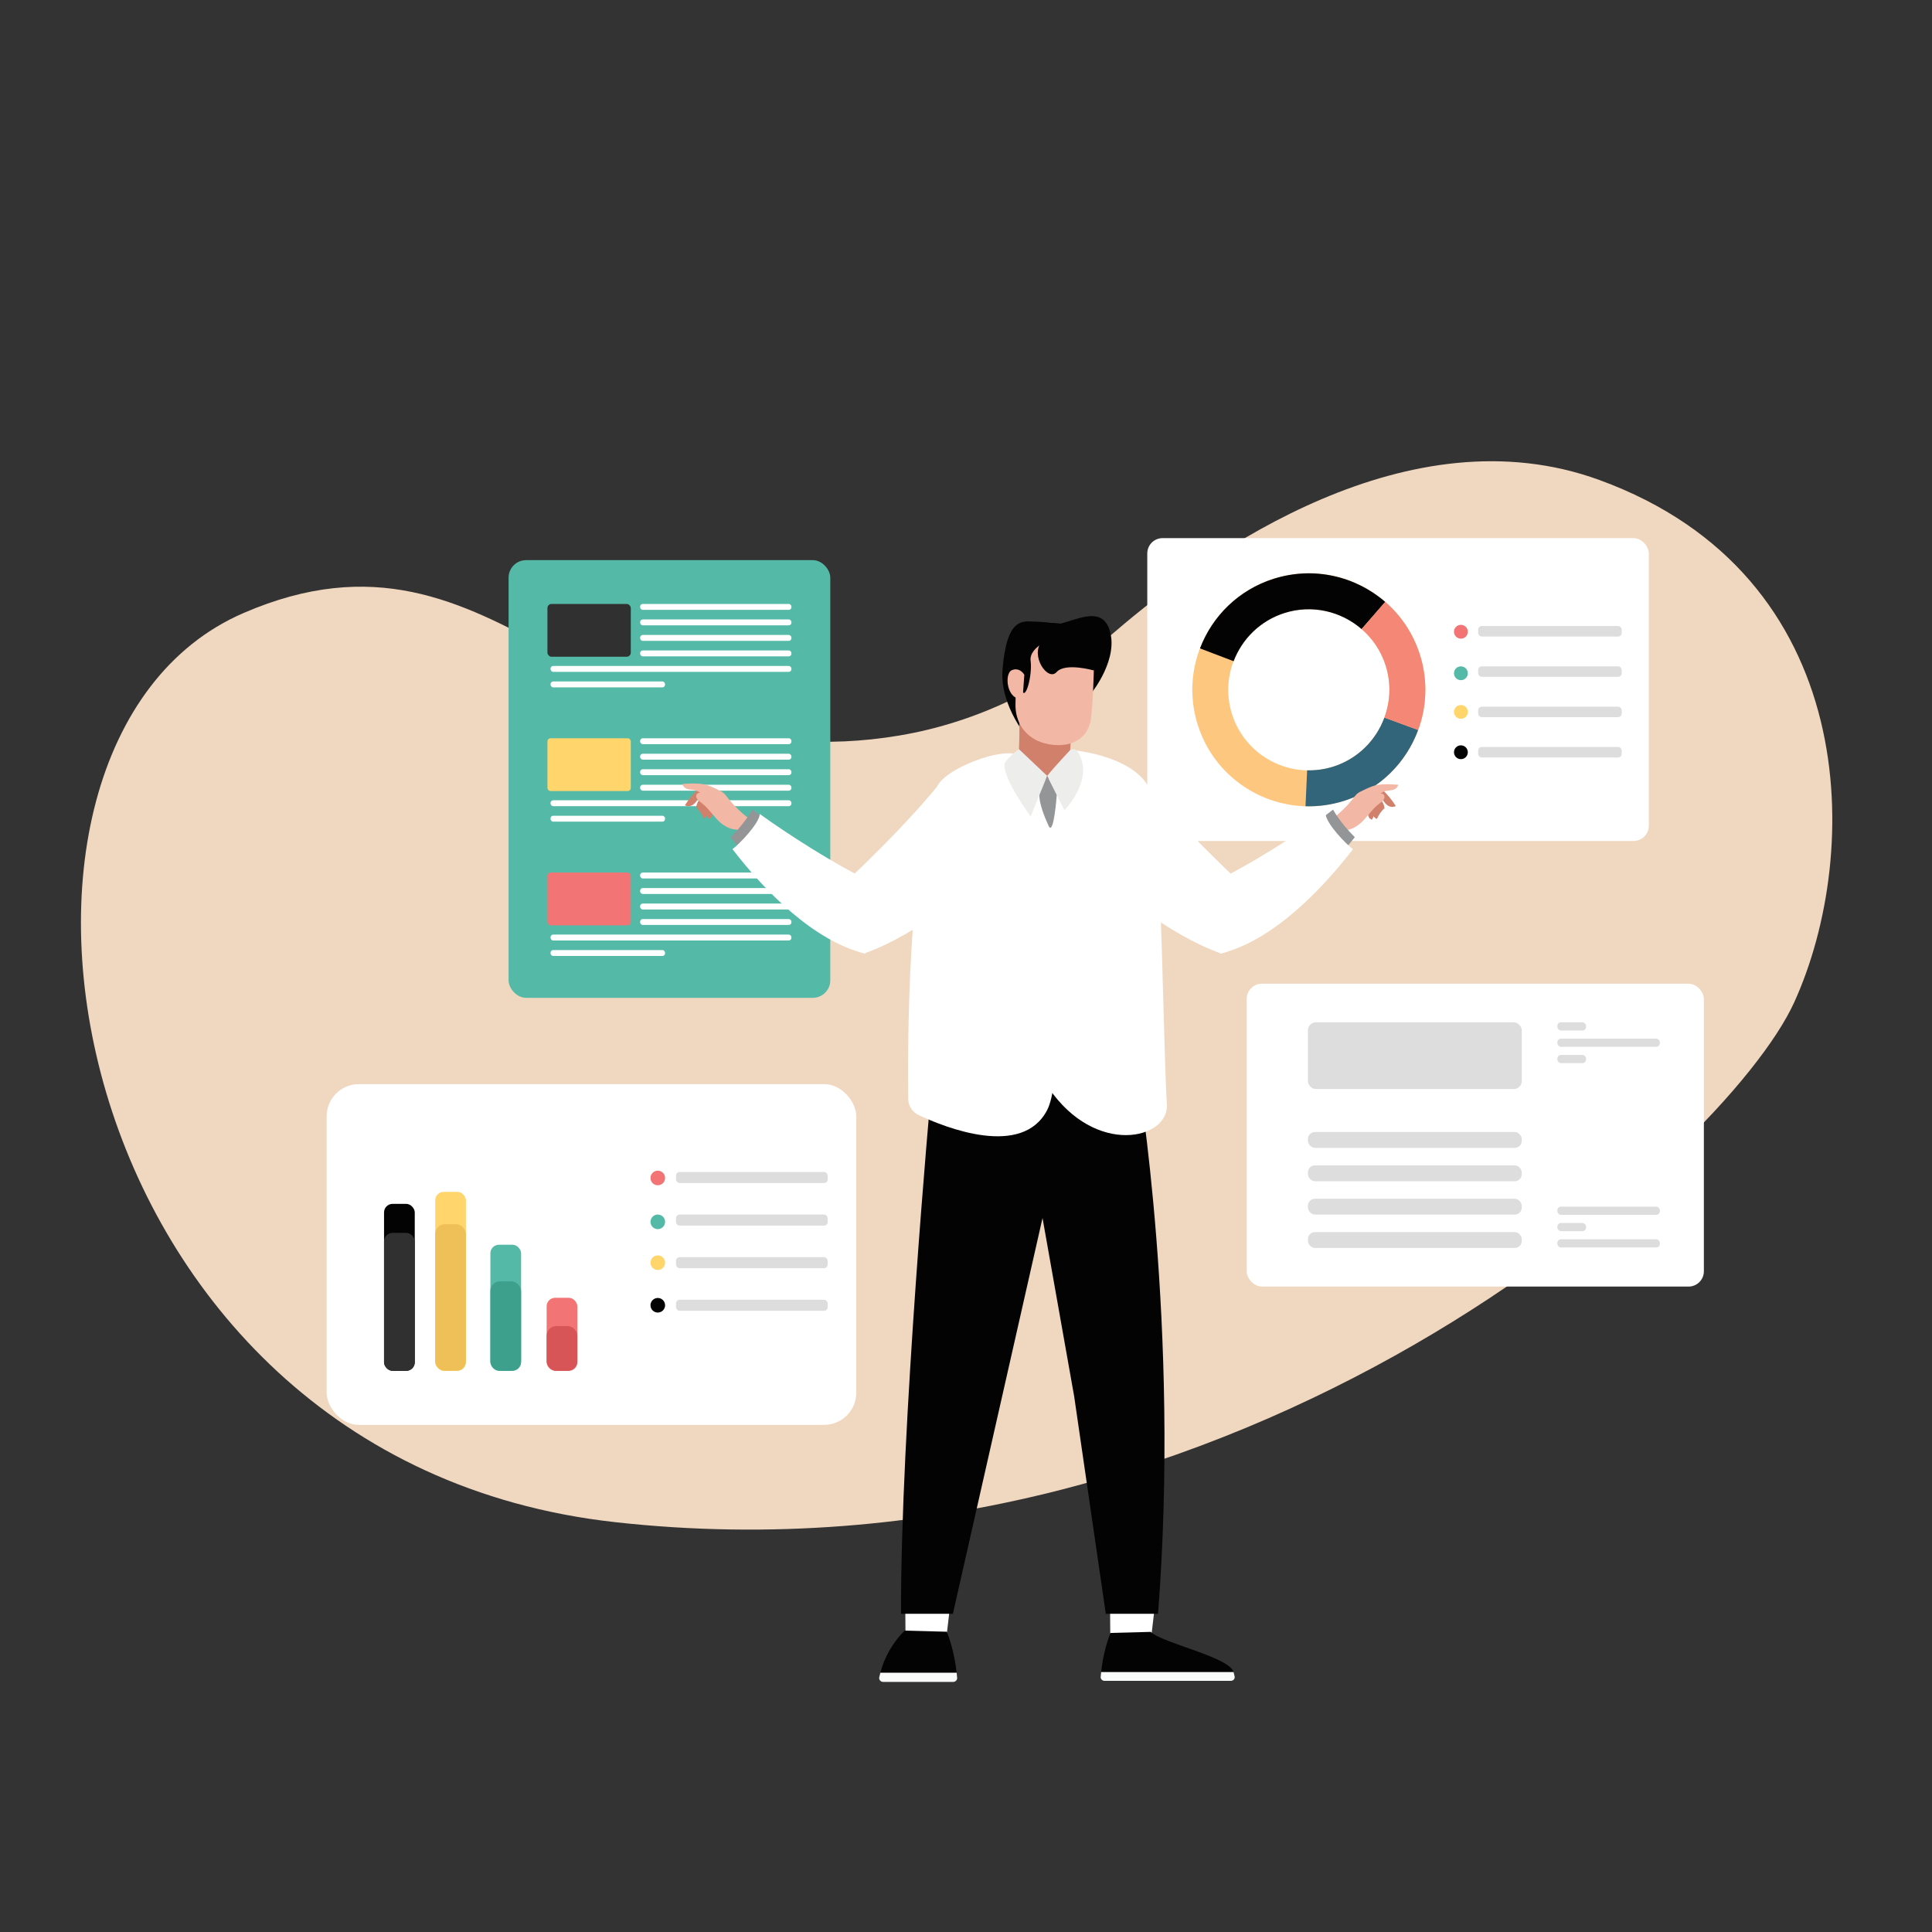 <?xml version="1.0" encoding="UTF-8"?>
<svg xmlns="http://www.w3.org/2000/svg" viewBox="0 0 1000 1000">
  <rect x="0" y="0" width="1000" height="1000" fill="#333333" stroke="none"/>
  <defs>
    <style>
      .cls-1 {
        fill: #f0d7bf;
      }

      .cls-1, .cls-2, .cls-3, .cls-4, .cls-5, .cls-6, .cls-7, .cls-8, .cls-9, .cls-10, .cls-11, .cls-12, .cls-13, .cls-14, .cls-15, .cls-16, .cls-17, .cls-18, .cls-19 {
        stroke-width: 0px;
      }

      .cls-2 {
        fill: #939596;
      }

      .cls-3 {
        fill: #030303;
      }

      .cls-4 {
        fill: #efbf58;
      }

      .cls-5 {
        fill: #f37474;
      }

      .cls-6 {
        fill: #ddd;
      }

      .cls-7 {
        fill: #3ca08d;
      }

      .cls-8 {
        fill: #fec77f;
      }

      .cls-9 {
        fill: #ffd56c;
      }

      .cls-10 {
        fill: #fff;
      }

      .cls-11 {
        fill: #54b9a7;
      }

      .cls-12 {
        fill: #f58776;
      }

      .cls-13 {
        fill: #f3b8a5;
      }

      .cls-14 {
        fill: #d1816b;
      }

      .cls-15 {
        fill: #fafbfb;
      }

      .cls-16 {
        fill: #d75556;
      }

      .cls-17 {
        fill: #303030;
      }

      .cls-18 {
        fill: #33657a;
      }

      .cls-19 {
        fill: #ededeb;
      }
    </style>
  </defs>
  <g id="Layer_2" data-name="Layer 2">
    <path class="cls-1" d="m465.71,380.66c40.31-6.78,78.53-25.46,111.5-53.78,49.25-42.31,152.31-114.3,250.62-78.44,135.6,49.46,136.21,192.55,100.89,270.28-35.32,77.73-285.8,305.35-610.53,269.13C27.61,755.43-29.02,384.46,125.96,317.34c134.42-58.22,180.27,90.12,339.75,63.33Z"/>
  </g>
  <g id="Layer_1" data-name="Layer 1">
    <g>
      <rect class="cls-10" x="593.83" y="278.53" width="259.6" height="156.78" rx="7.93" ry="7.93"/>
      <g>
        <path class="cls-8" d="m619.96,375.22c10.04,31.75,43.91,49.36,75.67,39.32,31.75-10.04,49.36-43.91,39.32-75.67-10.04-31.75-43.91-49.36-75.67-39.32-31.75,10.04-49.36,43.91-39.32,75.67Zm97.26-30.74c6.93,21.93-5.27,45.41-27.2,52.34-21.93,6.93-45.41-5.27-52.34-27.2-6.93-21.93,5.27-45.4,27.2-52.34s45.4,5.27,52.34,27.2Z"/>
        <path class="cls-18" d="m734.04,377.85l-17.49-6.43c-4.31,11.69-13.75,21.36-26.52,25.4-4.47,1.41-9.01,1.99-13.46,1.89-.29,6.71-.58,13.21-.84,18.61,6.57.19,13.28-.69,19.9-2.78,18.5-5.85,32.19-19.8,38.41-36.7Z"/>
        <path class="cls-3" d="m659.28,299.56c-18.27,5.77-31.83,19.44-38.17,36.05l17.41,6.63c4.39-11.49,13.75-20.96,26.36-24.95,14.32-4.53,29.28-.85,39.88,8.33l12.23-14.08c-15.32-13.28-36.97-18.53-57.72-11.97Z"/>
        <path class="cls-12" d="m717.22,344.48c2.89,9.15,2.41,18.56-.68,26.94l17.49,6.43c4.46-12.1,5.1-25.72.91-38.97-3.48-11-9.82-20.3-17.95-27.35l-12.23,14.08c5.63,4.87,10.05,11.27,12.45,18.87Z"/>
      </g>
      <rect class="cls-11" x="263.24" y="289.93" width="166.52" height="226.54" rx="9.06" ry="9.06"/>
      <g>
        <rect class="cls-17" x="283.35" y="312.6" width="43.15" height="27.33" rx="2.13" ry="2.13"/>
        <rect class="cls-10" x="331.33" y="312.6" width="78.31" height="3.06" rx="1.36" ry="1.36"/>
        <rect class="cls-10" x="331.33" y="320.62" width="78.31" height="3.06" rx="1.36" ry="1.36"/>
        <rect class="cls-10" x="331.33" y="328.65" width="78.31" height="3.06" rx="1.36" ry="1.36"/>
        <rect class="cls-10" x="331.33" y="336.67" width="78.31" height="3.06" rx="1.36" ry="1.36"/>
        <rect class="cls-10" x="284.96" y="344.69" width="124.68" height="3.06" rx="1.36" ry="1.36"/>
        <rect class="cls-10" x="284.96" y="352.72" width="59.27" height="3.06" rx="1.36" ry="1.36"/>
        <rect class="cls-9" x="283.35" y="382.12" width="43.15" height="27.33" rx="1.6" ry="1.6"/>
        <rect class="cls-10" x="331.33" y="382.12" width="78.31" height="3.06" rx="1.36" ry="1.36"/>
        <rect class="cls-10" x="331.33" y="390.14" width="78.31" height="3.06" rx="1.36" ry="1.36"/>
        <rect class="cls-10" x="331.33" y="398.16" width="78.31" height="3.06" rx="1.36" ry="1.36"/>
        <rect class="cls-10" x="331.33" y="406.19" width="78.31" height="3.06" rx="1.36" ry="1.36"/>
        <rect class="cls-10" x="284.96" y="414.21" width="124.68" height="3.06" rx="1.36" ry="1.36"/>
        <rect class="cls-10" x="284.96" y="422.23" width="59.27" height="3.06" rx="1.36" ry="1.36"/>
        <rect class="cls-5" x="283.35" y="451.63" width="43.15" height="27.33" rx="1.7" ry="1.7"/>
        <rect class="cls-10" x="331.33" y="451.63" width="78.31" height="3.06" rx="1.36" ry="1.36"/>
        <rect class="cls-10" x="331.33" y="459.66" width="78.31" height="3.06" rx="1.36" ry="1.36"/>
        <rect class="cls-10" x="331.33" y="467.68" width="78.31" height="3.06" rx="1.36" ry="1.36"/>
        <rect class="cls-10" x="331.33" y="475.7" width="78.31" height="3.06" rx="1.36" ry="1.36"/>
        <rect class="cls-10" x="284.96" y="483.73" width="124.68" height="3.06" rx="1.36" ry="1.36"/>
        <rect class="cls-10" x="284.96" y="491.75" width="59.27" height="3.06" rx="1.36" ry="1.36"/>
      </g>
      <rect class="cls-10" x="645.27" y="509.15" width="236.65" height="156.78" rx="7.93" ry="7.93"/>
      <g>
        <g>
          <path class="cls-14" d="m711.78,413.87c.16.2.32.39.48.59.98,1.22,1.68,2.73,1.81,4.29-1.68,1.41-3.07,3.48-3.9,5.51-.96-.21-1.79-1.07-1.96-2.04-.17-.97.09-1.97.46-2.89.37-.92.86-1.78,1.18-2.72.38-1.13.98-2.04,1.94-2.74Z"/>
          <path class="cls-14" d="m715.31,408.51c2.73,2.58,5.14,5.5,7.14,8.67-1.31.81-3.07.54-4.32-.36-1.24-.9-2.07-2.25-2.87-3.56-.36-.58-.83-.87-1.1-1.5-.27-.63-.36-1.36-.1-2,.26-.64.57-1.28,1.26-1.25Z"/>
          <path class="cls-14" d="m714.34,413.47c.16.2.32.4.48.59.98,1.22,1.68,2.73,1.81,4.29-1.68,1.41-3.07,3.48-3.9,5.51-.96-.21-1.79-1.07-1.96-2.04-.17-.97.09-1.97.46-2.89.37-.92.86-1.79,1.18-2.72.38-1.13.98-2.04,1.94-2.74Z"/>
          <path class="cls-13" d="m687.45,437.5c2.42-2.85,5.15-5.44,8.14-7.69,3.94-.07,7.54-2.41,10.23-5.29,2.69-2.88,4.96-6.21,8.1-8.59.69-.52,1.43-1.01,1.98-1.68.55-.67.88-1.59.61-2.41-.27-.82-1.31-1.39-2.06-.96.8-.86,2.36-1.43,3.52-1.59,1.17-.16,2.37-.19,3.47-.6,1.1-.42,2.12-1.34,2.21-2.51-3.59-.32-7.38-.46-10.93.16-2.86.5-5.77,2.1-8.53,3.39-1.16.54-2.15,1.36-2.91,2.38-5.14,6.89-11.82,12.57-19.33,16.78.62,1.69,1.26,3.94,2.23,5.46.97,1.52,1.6,2.53,3.29,3.15Z"/>
        </g>
        <g>
          <path class="cls-14" d="m365.18,413.48c-.16.2-.32.39-.48.59-.98,1.22-1.68,2.73-1.81,4.29,1.68,1.41,3.07,3.48,3.9,5.51.96-.21,1.79-1.07,1.96-2.04.17-.97-.09-1.97-.46-2.89-.37-.92-.86-1.78-1.18-2.72-.38-1.13-.98-2.04-1.94-2.74Z"/>
          <path class="cls-14" d="m361.65,408.13c-2.73,2.58-5.14,5.5-7.14,8.67,1.31.81,3.07.54,4.32-.36,1.24-.9,2.07-2.25,2.87-3.56.36-.58.83-.87,1.1-1.5.27-.63.36-1.36.1-2-.26-.64-.57-1.28-1.26-1.25Z"/>
          <path class="cls-14" d="m362.62,413.08c-.16.2-.32.4-.48.59-.98,1.22-1.68,2.73-1.81,4.29,1.68,1.41,3.07,3.48,3.9,5.51.96-.21,1.79-1.07,1.96-2.04.17-.97-.09-1.97-.46-2.89-.37-.92-.86-1.79-1.18-2.72-.38-1.13-.98-2.04-1.94-2.74Z"/>
          <path class="cls-13" d="m389.52,437.11c-2.42-2.85-5.15-5.44-8.14-7.69-3.94-.07-7.54-2.41-10.23-5.29-2.69-2.88-4.96-6.21-8.1-8.59-.69-.52-1.43-1.01-1.98-1.68-.55-.67-.88-1.59-.61-2.41.27-.82,1.31-1.39,2.06-.96-.8-.86-2.36-1.43-3.52-1.59-1.17-.16-2.37-.19-3.47-.6-1.1-.42-2.12-1.34-2.21-2.51,3.59-.32,7.38-.46,10.93.16,2.86.5,5.77,2.1,8.53,3.39,1.16.54,2.15,1.36,2.91,2.38,5.14,6.89,11.82,12.57,19.33,16.78-.62,1.69-1.26,3.94-2.23,5.46-.97,1.52-1.6,2.53-3.29,3.15Z"/>
        </g>
        <path class="cls-2" d="m389.43,419.01s-3.44,6.55-11.26,14.29l4.54,5.58c5.43-2.57,10.49-9.84,12.32-15.56l-5.61-4.32Z"/>
        <path class="cls-10" d="m447.56,493.54c-26.13-6.49-51.24-31.68-68.44-54.03,3.35-2.4,13.81-13.13,14.16-18.19,14.74,10.66,38.55,25.88,56.86,34.78,5.13,2.49,7.36,28.81,2.46,32.96-3.96,3.35-5.04,4.48-5.04,4.48Z"/>
        <path class="cls-10" d="m516.3,443.98c-11.36,15.67-41.95,39.9-68.88,49.49-11.1-2.56-17.04-17.16-23.08-25.05,16.24-13.45,47.92-44.8,63.61-64.9,9.93,1.01,9.16,8.11,15.6,13.97,6.44,5.86,8.15,19.46,12.75,26.49Z"/>
        <path class="cls-2" d="m689.99,419.04s3.44,6.55,11.26,14.29l-4.54,5.58c-5.43-2.57-10.49-9.84-12.32-15.56l5.61-4.32Z"/>
        <path class="cls-10" d="m631.85,493.57c26.13-6.49,51.24-31.68,68.44-54.03-3.35-2.4-13.81-13.13-14.16-18.19-14.74,10.66-38.55,25.88-56.86,34.78-5.13,2.49-7.36,28.81-2.46,32.96,3.96,3.35,5.04,4.48,5.04,4.48Z"/>
        <path class="cls-10" d="m563.11,444.02c11.36,15.67,41.95,39.9,68.88,49.49,11.1-2.56,17.04-17.16,23.08-25.05-16.24-13.45-47.92-44.8-63.61-64.9-9.93,1.01-9.16,8.11-15.6,13.97-6.44,5.86-8.15,19.46-12.75,26.49Z"/>
        <g>
          <g>
            <path class="cls-3" d="m588.96,556.78c-56.71,5.95-55.87,36.93-55.87,36.93l22.91,129.1,16.36,112.49h27.04c11.52-147.86-10.44-278.52-10.44-278.52Z"/>
            <path class="cls-3" d="m548.33,591.94s25.22-15.43,28.18-28.93l-94.7,3.22s-15.83,174.34-15.42,269.08h26.82s55.12-243.37,55.12-243.37Z"/>
            <path class="cls-10" d="m468.6,835.3c.01,3.52.04,6.95.08,10.23h21.4s1.2-10.23,1.2-10.23h-22.68Z"/>
            <path class="cls-10" d="m574.59,835.3c0,3.52.03,6.95.08,10.23h21.41s1.2-10.23,1.2-10.23h-22.68Z"/>
          </g>
          <g>
            <path class="cls-3" d="m490.1,844.58l-21.87-.58c-6.09,6.06-10.43,13.67-12.56,21.81h39.47c-.79-7.25-2.42-14.37-5.05-21.23Z"/>
            <path class="cls-15" d="m455.68,865.81c-.21.78-.42,1.56-.58,2.35-.26,1.24.72,2.4,2.04,2.4h36.19c1.21,0,2.18-.98,2.08-2.13-.07-.87-.16-1.75-.26-2.62h-39.47Z"/>
          </g>
          <g>
            <path class="cls-3" d="m574.77,845.21l20.86-.55c5.81,5.77,40.82,13.04,42.85,20.81h-68.54c.76-6.91,2.31-13.72,4.82-20.26Z"/>
            <path class="cls-15" d="m638.49,865.47c.19.75.4,1.49.55,2.24.25,1.19-.68,2.29-1.94,2.29h-65.4c-1.15,0-2.08-.93-1.99-2.03.07-.84.16-1.67.25-2.5h68.54Z"/>
          </g>
        </g>
        <path class="cls-10" d="m530.37,393.43c10.48,24.33,23.87,157.47,11.65,181.11-12.87,24.88-52.28,9.31-66.58,2.61-3.23-1.51-5.3-4.75-5.35-8.32-.3-24.78-.49-123.56,14.95-161.62,4.13-10.16,41-23.86,45.34-13.79Z"/>
        <path class="cls-10" d="m553.31,388.07s39.96,2.59,43.84,26.5c3.88,23.91,5.12,130.4,6.83,157.03,1.17,18.15-36.98,27.21-61.25-8.6-11.33-16.72-17.27-72.58-19.07-88.5-5.67-49.99,29.65-86.44,29.65-86.44Z"/>
        <path class="cls-3" d="m565.04,358.56s14.64-18.07,9-33.22c-5.63-15.13-24.89,1.64-35.03-2.01-10.14-3.66-17.91-3.13-20.09,23.11-1.62,19.49,14.12,36.88,14.12,36.88l32-24.77Z"/>
        <path class="cls-14" d="m554.54,377.79l-1.48,25.8s-8.59.91-26.54-3.24c0,0,2.4-22.73.16-37.37,0,0,.23,2.41,3.17,2.52,0,0,4.15,14.88,24.69,12.29Z"/>
        <path class="cls-13" d="m541.02,384.8c11.94,2.98,21.82-1.72,23.51-12,.41-2.47.72-6.08.97-9.84,0-.04,0-.08,0-.12.05-.8.1-1.61.14-2.41.04-.58.07-1.17.09-1.75.34-6.71.46-12.8.46-12.8-.88-16.75-17.06-23.82-30.6-18.16-13.54,5.65-9.5,26.19-9.96,36.1-.48,9.91,5.14,18.43,15.38,20.98Z"/>
        <path class="cls-3" d="m566.14,347.02h0c.58-3.44,1.29-9.83-3.9-16.59-7.74-10.1-24.79-10.61-32.17-1.28-7.38,9.33-4.58,18.01-4.58,18.01,0,0,2.68,1.16,3.68,6.59,0,0-1.62-.38-.2,3.7,1.88,5.36,5.46-8.02,4.48-15.4-.98-7.38,12.34-13.88,20.98-11.69,8.64,2.19,10.93,10.31,10.93,10.31,0,0,.79,2.97.77,6.36Z"/>
        <path class="cls-19" d="m519.96,395.51c.29-2.42,7.42-7.76,7.42-7.76l14.64,13.85-8.55,21.01s-14.4-19.6-13.5-27.09Z"/>
        <path class="cls-19" d="m542.02,401.6l8.92,17.77s14.82-14.92,7.77-28.73c0,0-1.69-4.35-4.8-2.38,0,0-8.27,8.77-11.89,13.34Z"/>
        <path class="cls-2" d="m538,411.47s-.68,4.17,4.73,15.96c2.7,5.88,4.24-15.96,4.24-15.96l-4.96-9.87-4.02,9.87Z"/>
        <path class="cls-13" d="m530.19,349.27s-2.27-4.13-6.44-2.4c-4.18,1.73-2.62,16.13,5.55,14.69l.89-12.29Z"/>
        <path class="cls-3" d="m530.97,321.74s46.56-2.01,35.17,25.28c0,0-14.76-4.23-19.25.84-4.49,5.07-13.81-8.38-7.72-15.87,6.09-7.5-8.17,7.73-8.2-10.24Z"/>
      </g>
      <rect class="cls-10" x="169.06" y="561.14" width="274.15" height="176.38" rx="16.68" ry="16.68"/>
      <g>
        <rect class="cls-6" x="806.09" y="529.15" width="14.86" height="4.24" rx="1.88" ry="1.88"/>
        <rect class="cls-6" x="806.09" y="537.59" width="53.05" height="4.24" rx="1.88" ry="1.88"/>
        <rect class="cls-6" x="806.09" y="546.03" width="14.86" height="4.24" rx="1.88" ry="1.88"/>
        <rect class="cls-6" x="806.09" y="624.56" width="53.05" height="4.24" rx="1.88" ry="1.88"/>
        <rect class="cls-6" x="806.09" y="633.01" width="14.86" height="4.24" rx="1.88" ry="1.88"/>
        <rect class="cls-6" x="806.09" y="641.45" width="53.05" height="4.24" rx="1.88" ry="1.88"/>
      </g>
      <g>
        <rect class="cls-3" x="198.78" y="623.12" width="15.9" height="86.42" rx="4.42" ry="4.42"/>
        <rect class="cls-17" x="198.78" y="638.12" width="15.9" height="71.41" rx="4.42" ry="4.42"/>
        <rect class="cls-9" x="225.26" y="616.9" width="15.9" height="92.64" rx="4.42" ry="4.42"/>
        <rect class="cls-11" x="253.82" y="644.28" width="15.9" height="65.26" rx="4.42" ry="4.42"/>
        <rect class="cls-5" x="282.94" y="671.73" width="15.9" height="37.81" rx="4.42" ry="4.42"/>
        <rect class="cls-7" x="253.82" y="663.22" width="15.9" height="46.32" rx="4.98" ry="4.98"/>
        <rect class="cls-16" x="282.94" y="686.38" width="15.9" height="23.16" rx="4.98" ry="4.98"/>
        <rect class="cls-4" x="225.26" y="633.65" width="15.9" height="75.88" rx="4.98" ry="4.98"/>
      </g>
      <rect class="cls-6" x="349.91" y="606.6" width="78.48" height="5.73" rx="1.86" ry="1.86"/>
      <rect class="cls-6" x="349.91" y="628.65" width="78.48" height="5.73" rx="1.86" ry="1.86"/>
      <rect class="cls-6" x="349.91" y="650.69" width="78.48" height="5.73" rx="1.86" ry="1.86"/>
      <rect class="cls-6" x="349.91" y="672.74" width="78.48" height="5.73" rx="1.86" ry="1.86"/>
      <circle class="cls-5" cx="340.47" cy="609.72" r="3.78"/>
      <circle class="cls-11" cx="340.47" cy="632.43" r="3.78"/>
      <circle class="cls-9" cx="340.47" cy="653.56" r="3.78"/>
      <circle class="cls-3" cx="340.47" cy="675.6" r="3.78"/>
      <rect class="cls-6" x="676.98" y="529.15" width="110.69" height="34.54" rx="4.12" ry="4.12"/>
      <rect class="cls-6" x="676.98" y="585.91" width="110.69" height="8.21" rx="3.64" ry="3.64"/>
      <rect class="cls-6" x="676.98" y="603.19" width="110.69" height="8.21" rx="3.64" ry="3.64"/>
      <rect class="cls-6" x="676.98" y="620.46" width="110.69" height="8.21" rx="3.64" ry="3.64"/>
      <rect class="cls-6" x="676.98" y="637.73" width="110.69" height="8.21" rx="3.64" ry="3.64"/>
      <g>
        <rect class="cls-6" x="765.1" y="324.03" width="74.3" height="5.43" rx="1.86" ry="1.86"/>
        <rect class="cls-6" x="765.1" y="344.9" width="74.3" height="5.43" rx="1.86" ry="1.86"/>
        <rect class="cls-6" x="765.1" y="365.77" width="74.3" height="5.43" rx="1.86" ry="1.86"/>
        <rect class="cls-6" x="765.1" y="386.64" width="74.3" height="5.43" rx="1.86" ry="1.86"/>
        <circle class="cls-5" cx="756.16" cy="326.99" r="3.58"/>
        <circle class="cls-11" cx="756.16" cy="348.48" r="3.58"/>
        <circle class="cls-9" cx="756.16" cy="368.49" r="3.58"/>
        <circle class="cls-3" cx="756.16" cy="389.36" r="3.58"/>
      </g>
    </g>
  </g>
</svg>